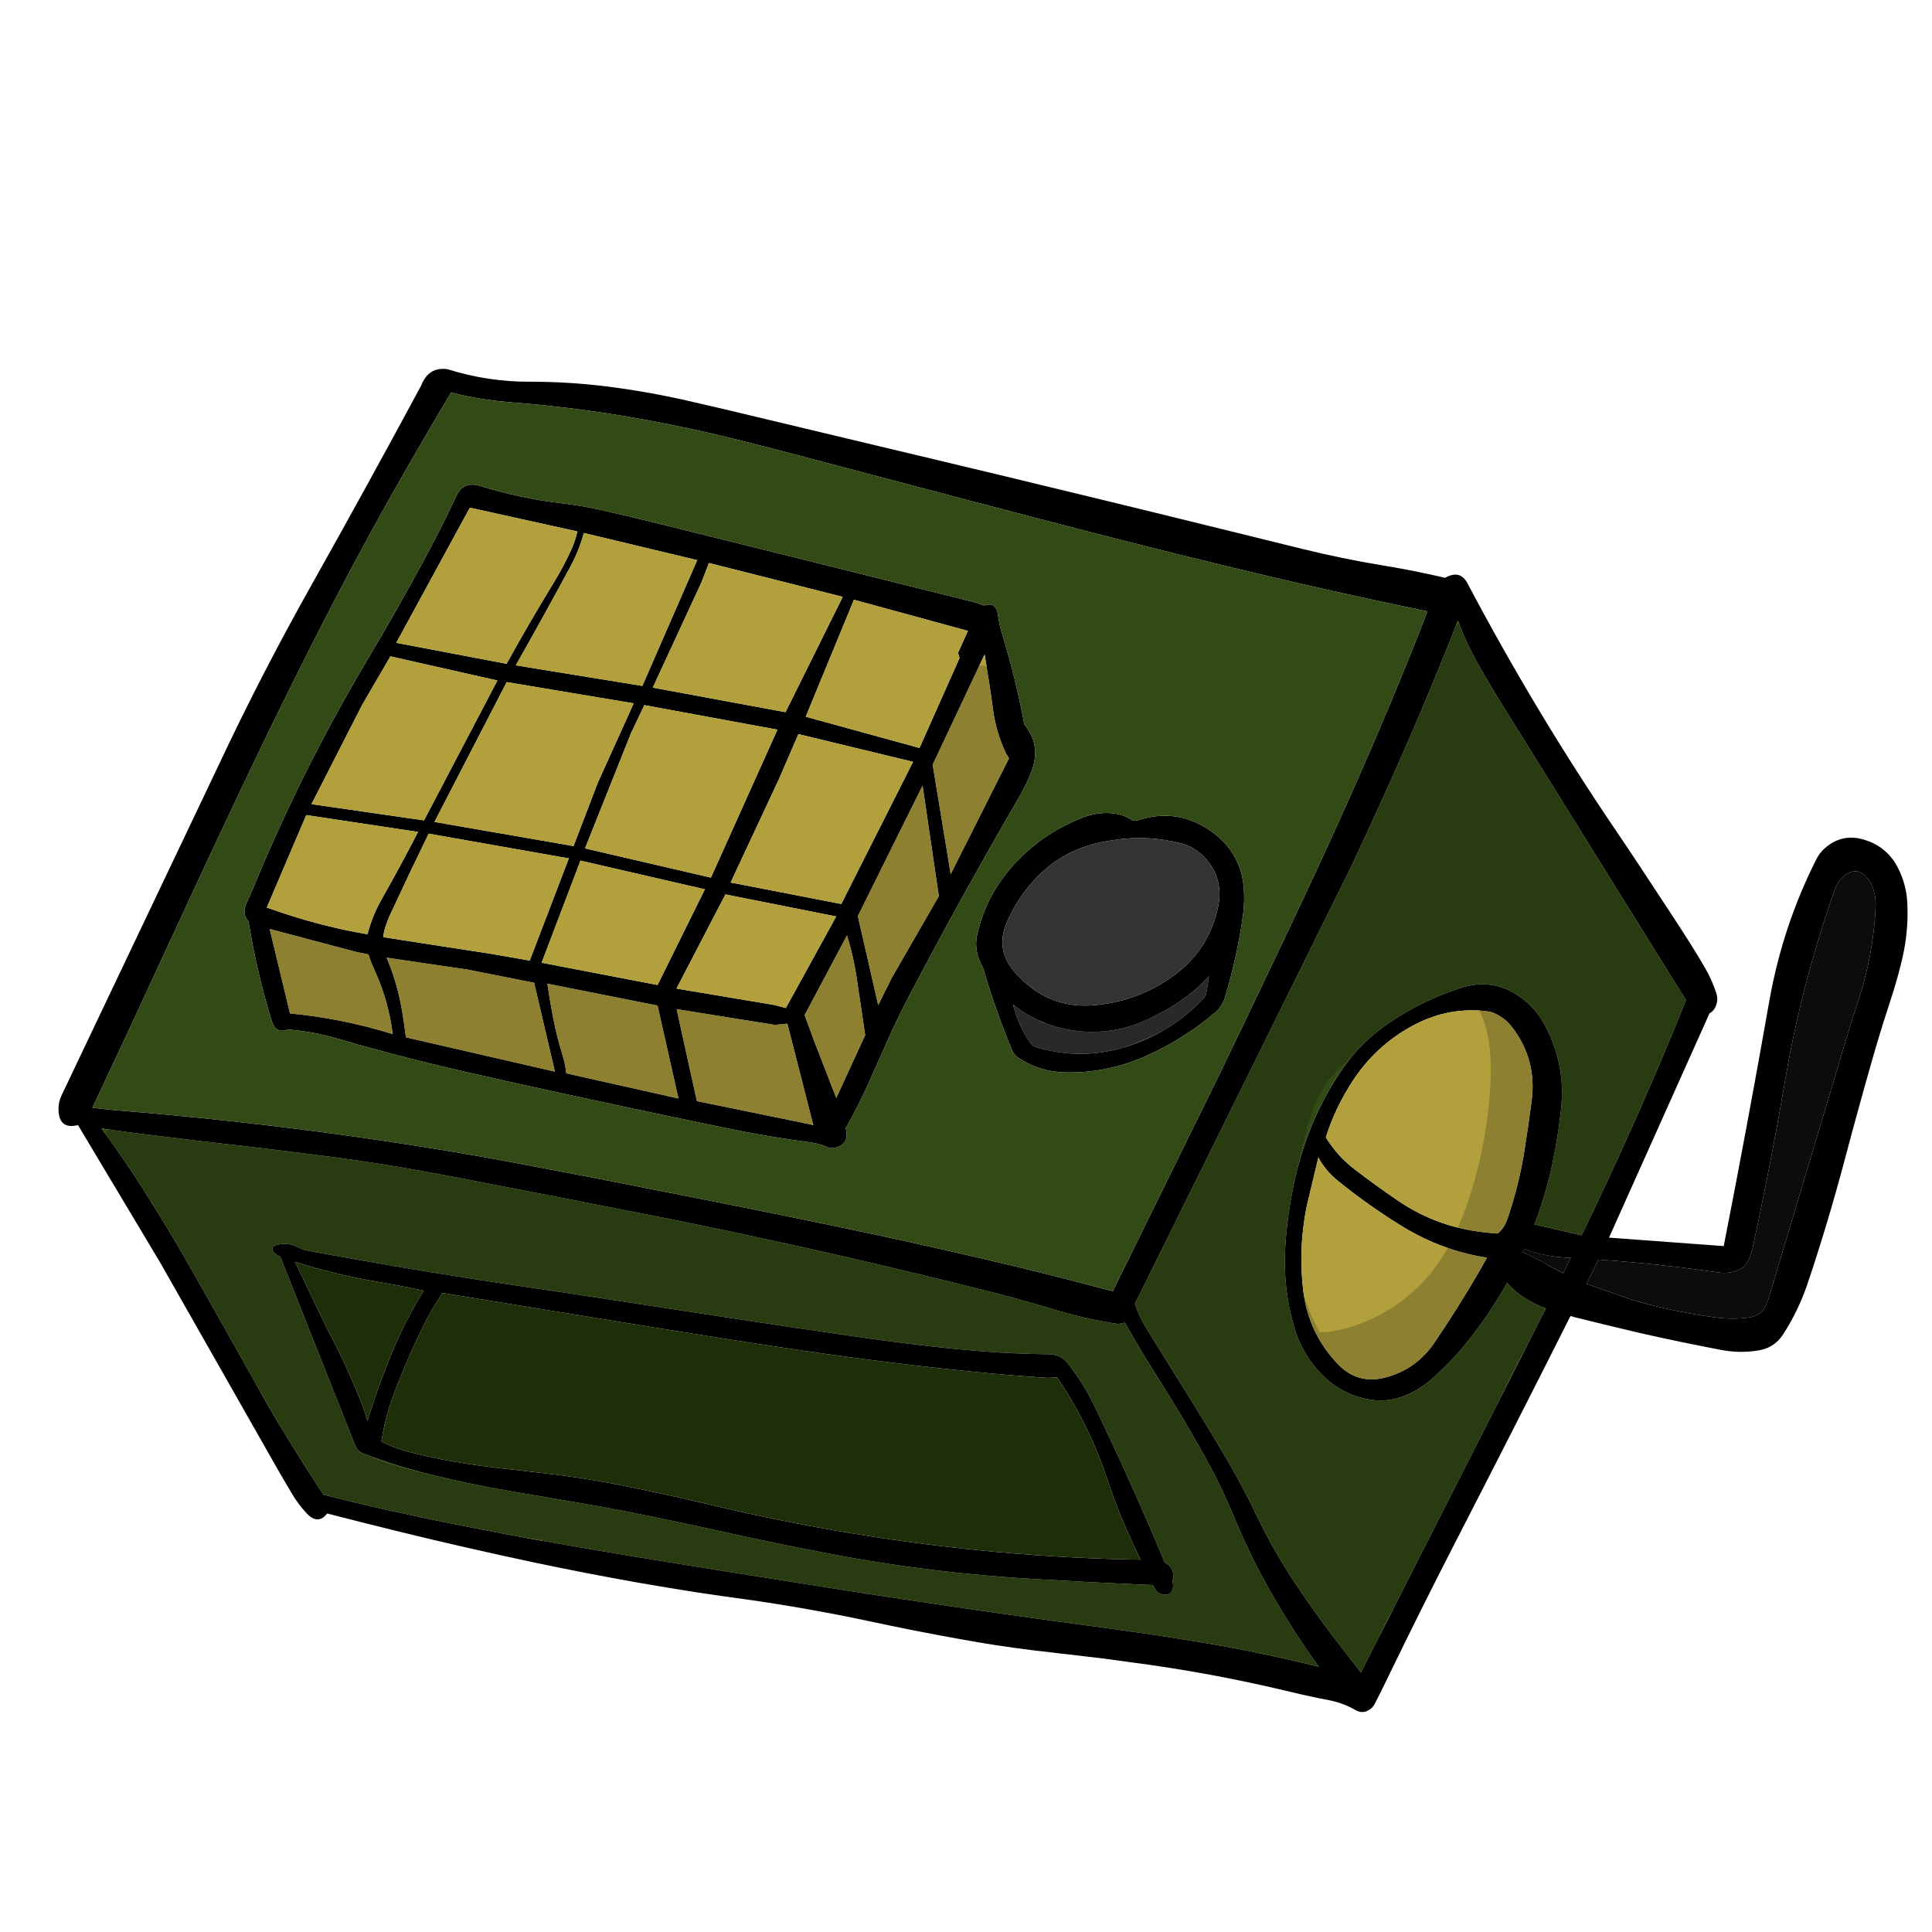 
<svg xmlns="http://www.w3.org/2000/svg" version="1.1" xmlns:xlink="http://www.w3.org/1999/xlink" preserveAspectRatio="none" x="0px" y="0px" width="2000px" height="2000px" viewBox="0 0 2000 2000">
<defs>
<g id="Layer2_0_FILL">
<path fill="#000000" stroke="none" d="
M 1431.85 585.4
Q 1389.55 578.45 1348.05 568.2 1306.35 558 1264.65 547.65 1223 537.35 1181.4 527.2 1145.9 518.55 1110.35 509.95 1072.8 500.85 1035.25 491.8 995.55 482.35 955.8 472.8 916.6 463.4 877.15 454.05 835.45 444.05 793.5 434.05 752.65 424.15 711.5 414.75 669.05 405.1 625.7 399.75 587.05 395.1 548.05 395.15 505.1 395.25 464.1 382.45 463.1 382.1 462.1 382.05 443.4 380 435.95 399.2 380.3 502.6 321.7 606.95 270.75 697.6 226.45 791.85
L 65.9 1129.35
Q 64.9 1131.45 63.9 1133.5 60.4 1140.65 60.55 1148.65 61 1169.6 80.75 1164.7
L 166.1 1307.5 278.4 1505.1
Q 290.15 1526.05 302.5 1546.7 308.8 1557.3 317.25 1566.4 329.1 1579.15 338.7 1566.75 376.1 1576.4 413.7 1585.65 483.1 1602.65 552.9 1617.45 607.15 1628.9 661.8 1638.55 692.15 1643.85 722.35 1648.55 746.8 1652.25 771.45 1655.55 836.05 1664.7 899.75 1678.25 946.15 1688.25 993 1696.65 1030.55 1703.6 1068.35 1708.25 1083.85 1710 1099.4 1711.9 1110.5 1713.05 1121.7 1714.5 1132.2 1715.75 1142.65 1716.95 1156.25 1718.8 1169.7 1720.65 1253.4 1731.5 1335.4 1751.3 1355.9 1756.25 1376.6 1760.2 1391 1763.15 1403.15 1770.25 1409.9 1774.2 1416.65 1770.5 1420.85 1768.25 1423.1 1763.85 1429.6 1751.25 1435.8 1738.35 1471.5 1664.65 1508.95 1591.85 1567.85 1477.4 1625.75 1362.35 1628.65 1363.15 1631.6 1363.95 1662.3 1371.55 1693.25 1378.9 1716.85 1384.4 1740.5 1389.25 1760.5 1393.35 1780.5 1397.2 1801.05 1401.4 1821.45 1397.75 1837.1 1394.85 1845.8 1381.45 1861.85 1356.65 1871.35 1328.35 1892.75 1264.55 1909.95 1199.4 1923.6 1147.8 1938.3 1096.4 1942 1083.4 1945.95 1070.45 1949.45 1058.85 1953.25 1047.3 1956.5 1037.35 1959.65 1027.3 1965.4 1009.15 1969.6 990.65 1975.85 963 1974.45 934.8 1973.5 915.75 1964.95 898.8 1954.1 877.15 1931.1 869.7 1907.1 861.75 1888.6 878.5 1883.5 883.1 1880.4 889.25 1845.2 958.95 1831.55 1036.5 1809.25 1163.35 1784.4 1289.95
L 1665.65 1281.2 1769.65 1049.05
Q 1770.5 1048.5 1771.35 1047.9 1773.65 1046.3 1775.05 1043.8 1779.4 1036.3 1776.6 1027.8 1772.25 1014.5 1765.2 1002.3 1757.75 989.35 1749.75 976.7 1739.35 960.3 1728.6 943.95 1714.45 922.4 1700.2 900.8 1686.55 880.05 1672.6 859.5 1588.85 736 1519.25 604.05 1511.45 589.3 1496 598.15 1463.95 590.65 1431.85 585.4
M 1510.8 646.5
Q 1518.65 667.05 1529.4 686.2 1542 708.6 1555.6 730.35
L 1745.3 1035.3
Q 1734.1 1063.6 1722.25 1091.55 1682.15 1186.3 1637.3 1278.8
L 1588.45 1267.45
Q 1600.35 1236.55 1607.15 1204.2 1612.9 1176.6 1616 1148.6 1621.3 1100.35 1597.9 1058.9 1587.6 1040.6 1569.8 1029.45 1543.35 1012.85 1512.95 1022.45 1472.9 1035.2 1438.15 1058.75 1407.35 1079.55 1386.9 1110.6 1355.75 1157.75 1342.3 1213.05 1333.1 1250.95 1330.55 1289.85 1327.8 1332.45 1339.55 1373.3 1347.6 1401.15 1367.5 1422.05 1386.9 1442.45 1414.6 1448.2 1433.3 1452.25 1451.2 1445.95 1467.75 1439.95 1481.05 1428.4 1501.2 1411 1517.95 1390.3 1541.75 1361 1560.15 1328.05 1561.8 1329.9 1563.55 1331.7 1568.85 1337.15 1575.25 1341.6 1586.95 1349.6 1600.3 1354.45
L 1408.8 1731.4
Q 1396.9 1716.05 1385 1700.65 1361 1669.7 1339.35 1636.85 1317.6 1603.95 1300.65 1568.4 1293.2 1552.8 1285 1537.5 1275.35 1519.55 1265 1502.15 1247.3 1472.35 1228.85 1442.9 1207.55 1408.95 1186.6 1374.85 1178.95 1362.35 1174.85 1349.75
L 1399.15 896.2
Q 1414.95 862.5 1430.4 828.5 1472.3 736.5 1509.25 642.45 1510 644.45 1510.8 646.5
M 1936.75 914.2
Q 1942.25 925.85 1941.65 939.05 1939.3 989 1923.4 1036.95 1918.7 1051.1 1914.3 1065.25
L 1832.35 1339.25
Q 1830.9 1344.4 1829 1349.35 1824.2 1361.7 1811.35 1363.75 1793.3 1366.35 1775 1363.7 1732.05 1357.85 1690.35 1345.85
L 1642.3 1329.05 1654.65 1303.9
Q 1717.4 1308.25 1779.65 1317.35 1790.15 1318.75 1799.75 1314.6 1806.2 1311.85 1809.4 1305.5 1812.75 1299 1814.35 1291.7 1833.1 1205.25 1847.95 1118.3 1865.35 1016.6 1899.75 919.85 1902.15 913.1 1907.45 908.2 1923.25 893.8 1935.7 912.35 1936.3 913.2 1936.75 914.2
M 1372.5 1177.45
Q 1382.1 1146.6 1400.8 1118.25 1424.45 1082.4 1462.1 1061.95 1500.6 1041.1 1542.8 1047.3 1556.65 1051.95 1565.5 1063.5 1591.15 1097.05 1585.55 1139.8 1582.15 1165.5 1578.15 1190.85 1572.45 1226.8 1560.75 1261.15 1557.15 1271.8 1550.35 1276.95 1536.65 1276.05 1523.2 1273.8 1481.9 1266.55 1447.2 1242.95 1424.55 1227.5 1402.85 1210.9 1384.5 1196.95 1372.5 1177.45
M 1618.2 1318.2
L 1582.8 1299.1 1576.25 1296.5 1578.05 1292.6
Q 1583.95 1295.25 1590.2 1297 1607.7 1301.5 1626.05 1302.1
L 1618.2 1318.2
M 165.65 1176.15
Q 207.75 1181.45 249.9 1186.1 290.35 1190.8 330.65 1196 372.25 1201.25 413.6 1208.15 455.65 1215.4 497.35 1223.65 547.35 1233.35 597.35 1243.05 605.2 1244.6 613.1 1246.15 653.9 1254.05 694.65 1262.15 737.2 1270.75 779.7 1279.9 822.2 1289 864.4 1298.6 906.65 1308.25 948.75 1318.4 990.85 1328.5 1032.8 1339.2 1060.7 1346.4 1088.3 1354.8 1122.5 1365.3 1157.5 1370.6
L 1164.5 1369.2
Q 1174.55 1387.2 1185.25 1404.7 1194.8 1420.2 1204.6 1435.75 1231.05 1477.55 1254.4 1521.05 1255.7 1523.45 1256.95 1525.95 1266.7 1545.1 1275.05 1564.8 1279.45 1575.25 1284.05 1585.6 1285.3 1588.4 1286.45 1591.05 1287.45 1593.35 1288.5 1595.6 1289.35 1597.35 1290.25 1599.3 1297.35 1614.7 1305.3 1629.6 1332 1679.5 1365.15 1725.3 1354.05 1722.6 1342.95 1720.1 1289.05 1707.45 1234.5 1698.7 1194.85 1692.2 1155.15 1686.75 1121.95 1682.3 1088.65 1677.7 1055.75 1673.15 1022.95 1668.5 985.95 1663.15 948.8 1657.6 918.9 1653 889.1 1648.5 858.95 1643.8 828.8 1639 765.7 1629.05 702.9 1618.9 699 1618.25 695.15 1617.6 654.1 1611.05 613.15 1604.05 586.35 1599.5 559.65 1594.75 540.7 1591.25 521.85 1587.85 501.1 1583.9 480.25 1579.75 460.15 1575.8 440.3 1571.65 421.2 1567.6 402.1 1563.45 367.8 1555.7 334.9 1547.3 333.8 1545.7 332.75 1544.1 302.4 1498.4 275 1450.45 272.85 1446.75 270.8 1443.05 250.35 1406.65 229.95 1370.4 217 1347.5 204.05 1324.6 197.95 1313.85 191.85 1303.15 186.1 1293.1 180.25 1283.2 174.75 1273.95 169.25 1264.95 164.1 1256.4 158.95 1248.1 133.65 1207.1 105.2 1168.25 135.35 1172.65 165.65 1176.15
M 1298.8 593.1
Q 1387.95 614.35 1477.65 632.85 1467.25 660.25 1456.1 687.5 1422.35 770.35 1385.45 851.65 1376.95 870.4 1368.3 889.3 1359.7 908 1351 926.5 1342.7 944.15 1334.3 961.85 1323 985.6 1311.65 1009.45 1287.35 1060.6 1262.75 1111.45
L 1151.95 1336.7
Q 1083.95 1318.45 1015.4 1302.55 943.05 1285.7 870.3 1270.45 844.1 1265 817.6 1259.6 777.15 1251.3 736.55 1243.3 682.3 1232.5 627.9 1221.85 604.2 1217.25 580.35 1212.7 557.85 1208.35 535.2 1204.15 521.35 1201.55 507.5 1199 430.7 1185.3 353.35 1174.7 237.55 1158.85 121 1149.4 108.3 1148.35 95.7 1146.7 113.35 1109.25 130.85 1071.7 148.95 1032.85 166.95 993.8 184.4 955.9 202.05 918 219.15 881.15 236.55 844.3 253.1 809.25 269.9 774.3 288.55 735.55 307.8 697 326.1 660.3 344.9 624.1 362.75 589.7 381.25 555.75 401.5 518.65 422.65 481.9 444.5 443.95 466.95 406.25 466.95 406.2 467 406.2 474.95 408.45 483.1 410.1 492.05 411.9 501.05 413.25 507.75 414.05 514.8 415.1 516.7 415.35 518.7 415.5 522.05 415.95 525.65 416.2 609.55 422.55 691.65 439.1 735.6 447.85 779 459.15 801.3 464.75 823.6 470.65 911.2 493.8 998.9 516.95 1050.8 530.65 1102.65 544.05 1122.6 549.2 1142.55 554.4 1163.45 559.7 1184.45 565 1201.25 569.3 1218.1 573.45 1258.4 583.4 1298.8 593.1
M 1539.3 1301.95
Q 1535.15 1309.5 1530.75 1317.15 1509.15 1354.3 1484.95 1389.9 1466 1417.75 1433.9 1426.05 1405.25 1433.45 1384.75 1411.9 1354.2 1379.9 1349.05 1335.6 1343.9 1291.75 1352.8 1248.25
L 1364.75 1198.25
Q 1372.3 1212.1 1384.7 1222.15 1417.15 1248.5 1452.55 1270.1 1492.9 1294.7 1539.3 1301.95
M 1170.55 848.25
Q 1163.95 844 1156 842.5 1139 839.7 1122.55 845.7 1081.95 860.85 1052.1 892.25 1021.35 924.5 1011.6 967.35 1007.85 983.8 1016.8 1000.3 1017.9 1002.55 1018.6 1004.95 1030.9 1047 1047.65 1087 1049.8 1092.1 1054.3 1095.05 1076.35 1109.75 1103.5 1110.2 1145.6 1110.85 1184.3 1094.05 1224.5 1076.6 1257.9 1048.15 1265.1 1042 1267.85 1033.05 1280.7 991.1 1286.7 947.7 1288.6 934 1287.65 920.35 1285.1 883.8 1255.75 862 1220.1 835.45 1177.8 849.1 1173.9 850.4 1170.55 848.25
M 1072.2 1083.9
Q 1068.85 1082.85 1066.85 1080 1054.1 1062 1048.8 1040.1 1078.65 1063.2 1116.05 1067.4 1158.85 1071.8 1196.9 1050.85 1202.95 1047.85 1208.95 1044.4 1232.85 1030.75 1251.5 1010.5 1250.5 1019.45 1248.65 1028.25 1248 1031.25 1245.95 1033.5 1215.35 1066.25 1172.3 1081.4 1122.45 1099.05 1072.2 1083.9
M 1223.2 873.2
Q 1233.55 875.95 1241.55 882.65 1268.75 905.35 1260.45 941.3 1250.4 984.65 1214.05 1010.7 1178.6 1036.05 1135.15 1040.35 1089.75 1045.3 1057.35 1013.55 1054.45 1010.6 1051.6 1007.6 1029.35 983.65 1042.65 953.75 1052.05 932.55 1067.15 914.9 1096.45 880.45 1141.25 871.6 1147.15 870.45 1152.9 869.6 1188.4 864.1 1223.2 873.2
M 1033.25 637.4
Q 1031.45 622.3 1018.9 626.85
L 1007.6 623.1 687.35 543.4
Q 654.15 535.1 620.7 527.55 601.95 523.45 583.1 521.2 539.3 516.15 497.3 503.05 481.15 498.1 473.5 511.2 470.7 517.1 467.9 523 466.45 526 464.95 529.05 452.05 555.45 438.1 581.3 410.65 632.05 381.25 681.4 312.85 796.15 262 919.55 258.75 927.4 255.15 935.05 250.1 945.65 257.2 953.7 265.75 1006.25 281.25 1056.8 285.5 1070.75 298.1 1065.75 323.8 1067.8 348.55 1074.95 424.6 1097.2 502.05 1114.1 504.5 1114.65 506.95 1115.2 514.85 1117.05 522.75 1118.85 637.5 1144.25 752.75 1168.05 795.75 1176.95 839.4 1182.65 848.4 1183.85 856.3 1187.5 859.6 1189.05 863.5 1188.35 879.8 1185.25 875.5 1167.9 888.6 1144.85 899.45 1120.6 900.55 1118.15 901.6 1115.7 910.45 1096 919.15 1076.3 929.25 1053.55 940.8 1031.6 995.8 926.75 1055.1 825 1062.7 811.9 1068 797.9 1078 771.25 1060.45 750.15 1051.45 701.95 1037.05 655.1 1034.35 646.35 1033.25 637.4
M 653.25 758.95
L 667 729.95 804.8 755.35 735.95 908.5 605.6 878.25 653.25 758.95
M 675.75 711.8
L 726.25 602.65 733.85 582.8 872.4 617.85 813.15 737.25 675.75 711.8
M 826.5 759.95
L 945.2 788.65 870.9 935.8 756.35 913.55 806.15 807 826.5 759.95
M 834.1 741.95
L 884 620.85 1002 653.1 991.8 675.7 993.3 681.25 951.85 774.3 834.1 741.95
M 721.75 579.85
L 664.95 710.05 533.95 688.75
Q 562.95 637.6 590.85 585.85 597.75 573.05 602.2 559.15 603.35 555.45 604.4 551.75
L 721.75 579.85
M 1022.25 695.85
Q 1025.4 714.55 1027.8 733.3 1031 758.35 1041.75 780.5
L 1044.55 785 984.15 904.95 965.5 791.6 1019.25 677.5
Q 1020.7 686.7 1022.25 695.85
M 597.7 550.15
Q 595.5 559.9 591.4 568.95 583.65 586 573.95 601.95 548.2 644.05 524.4 687.15
L 410.2 665.45 486.4 525.55 597.7 550.15
M 374.9 729.65
L 404.15 679.45 514.9 704.45 438.95 849.25 322.45 832.45 374.9 729.65
M 618.85 810.2
L 593.75 875.85 449.75 850.85 524.55 706.1 656 728.1 618.85 810.2
M 398.55 961
Q 400.8 953.5 404.15 946.35 404.65 945.25 405.15 944.2 424 903.45 443.75 863
L 588.85 888.6 548.4 994.35 509.25 987.55 396.75 970.15
Q 397.2 965.5 398.55 961
M 369.4 985.6
L 381.45 988
Q 382.8 992.55 384.65 997.1 385.3 998.7 386 1000.35 387.4 1003.5 388.85 1006.75 402.35 1037.1 406.55 1070.5 354.35 1054.25 300.2 1049.1
L 279.15 961.65 369.4 985.6
M 380.45 967.15
Q 369.45 965.25 358.4 963 316.6 954.05 276.2 939.45
L 317.05 843.75 432.75 861.2
Q 414.7 896.3 395.1 930.85 385.3 948.1 380.45 967.15
M 420.2 1073.85
Q 418.55 1060.65 416.4 1047.5 411.65 1018.45 400.2 991.35
L 483.95 1003.7 552.95 1017.35 574.45 1109.35 420.2 1073.85
M 876.8 968.3
Q 877.55 970.7 878.25 973.1 883.65 991.45 886.55 1010.45 891.2 1041.15 895.65 1071.55
L 865.7 1136.7 843.5 1079.45 832.95 1050.85 876.8 968.3
M 955.05 813.2
L 971.9 927.7 923.4 1011.85 909.1 1040.55 888.05 948.35 955.05 813.2
M 801.85 1040.4
L 700.3 1023.35 750.95 925.9 865.65 948.7 813.5 1043.5 801.85 1040.4
M 700.45 1044.65
L 802.1 1060.95 815.1 1059.7 841.9 1164.55 721.4 1139.85 700.45 1044.65
M 586.15 1111.1
Q 585.25 1101.55 582.3 1092.15 576.4 1073.2 572.7 1054.15 569.25 1036.3 566.65 1018.3
L 680.7 1040.95 702.35 1137.15 586.15 1111.1
M 560.7 996.6
L 600.9 890.9 729.7 920.6 680.7 1019.65 560.7 996.6
M 317.55 1294.5
Q 313.6 1293.7 310.1 1291.85 295.75 1284.3 283.05 1290.25 282.7 1290.45 282.45 1290.9 282.3 1291.4 282.15 1291.9 281.7 1293.7 282.55 1295.25 282.85 1295.8 283.25 1296.3 284.2 1297.35 285.4 1298.15 286.75 1299.2 288.35 1300 289.2 1300.45 290.15 1300.85
L 366.55 1493.35
Q 367.35 1494.9 367.95 1496.55 370.2 1502.35 375.6 1504.45 408.55 1517.35 443.1 1525.85 485 1536.15 527.8 1543.55 553.75 1548.05 579.65 1552.4 593.55 1554.75 607.55 1557.15 614.9 1558.45 622.1 1559.7 634.3 1561.9 646.4 1564.25 676.35 1570.15 706.05 1576.5 737.95 1583.25 769.7 1590.35 813.15 1599.75 856.75 1608.05 966.3 1629.1 1077.75 1635 1130.15 1638.15 1182.75 1640.4 1188.2 1640.6 1193.65 1640.8 1197.45 1651.7 1207.95 1650.65 1212.7 1649.9 1214 1644.85 1214.2 1644.1 1214.3 1643.35 1214.65 1640.4 1214 1637.6 1213.8 1636.75 1213.6 1636 1214.85 1633.75 1214.75 1631.15 1214.55 1627.1 1212.6 1623.65 1212.25 1623.05 1211.85 1622.5 1209.95 1620.1 1207.35 1618.5 1206.55 1618.05 1205.8 1617.65 1171.7 1535.75 1133.15 1455.9 1121.75 1432.2 1105.5 1411.55 1097.95 1402 1085.55 1401.9 1050.2 1401.55 1014.85 1398.7 989.8 1396.7 964.7 1393.85 951.25 1392.35 937.9 1390.65 915.85 1387.9 893.95 1384.8 821.25 1374.4 748.4 1363.2 680.15 1352.8 612.15 1342.35 577.6 1337 542.9 1332 430.05 1315.4 317.55 1294.5
M 453.7 1345.4
Q 456.05 1342.05 457.5 1338.4 548.75 1353.25 640.05 1368.15 657.9 1371.1 675.9 1374 715.65 1380.45 755.25 1386.65 795.9 1393 836.85 1399 879.4 1405.2 921.9 1410.45 964.2 1415.75 1006.6 1419.9 1045.5 1423.95 1084.5 1426.35
L 1094.35 1425.95
Q 1106.15 1443.25 1116.1 1461.55 1134.35 1495.15 1146.3 1531.45 1152.65 1550.6 1160.3 1569.4 1166.35 1584.1 1173.1 1598.55 1176.85 1606.6 1180.75 1614.55 1106.1 1613.4 1031.9 1606.6 882.55 1592.85 736.55 1558 684.25 1545.55 631.4 1535.25 628.45 1534.7 625.5 1534.2 614.45 1532.25 603.35 1530.45 587.5 1528 571.85 1526.1 542.2 1522.7 512.55 1519.25 484.75 1516.05 457.3 1510.75 439.1 1507.1 420.9 1502.35 406.5 1498.45 394.85 1492.15 398.6 1467.7 407.2 1444.55 422.3 1403.7 442.15 1364.9 447.35 1354.75 453.7 1345.4
M 391.6 1327
Q 416.4 1331.3 438.7 1336.05 419.75 1366.45 406.05 1399.6 391.6 1434.65 380.25 1471.05 378.05 1462.2 374.8 1453.9 359 1413.55 338.45 1375.25
L 305.3 1306.2
Q 347.75 1319.65 391.6 1327 Z"/>

<path fill="#B2A03D" stroke="none" d="
M 1530.75 1317.15
Q 1535.15 1309.5 1539.3 1301.95 1492.9 1294.7 1452.55 1270.1 1417.15 1248.5 1384.7 1222.15 1372.3 1212.1 1364.75 1198.25
L 1352.8 1248.25
Q 1343.9 1291.75 1349.05 1335.6 1354.2 1379.9 1384.75 1411.9 1405.25 1433.45 1433.9 1426.05 1466 1417.75 1484.95 1389.9 1509.15 1354.3 1530.75 1317.15
M 600.9 890.9
L 560.7 996.6 680.7 1019.65 729.7 920.6 600.9 890.9
M 582.3 1092.15
Q 585.25 1101.55 586.15 1111.1
L 702.35 1137.15 680.7 1040.95 566.65 1018.3
Q 569.25 1036.3 572.7 1054.15 576.4 1073.2 582.3 1092.15
M 802.1 1060.95
L 700.45 1044.65 721.4 1139.85 841.9 1164.55 815.1 1059.7 802.1 1060.95
M 700.3 1023.35
L 801.85 1040.4 813.5 1043.5 865.65 948.7 750.95 925.9 700.3 1023.35
M 971.9 927.7
L 955.05 813.2 888.05 948.35 909.1 1040.55 923.4 1011.85 971.9 927.7
M 878.25 973.1
Q 877.55 970.7 876.8 968.3
L 832.95 1050.85 843.5 1079.45 865.7 1136.7 895.65 1071.55
Q 891.2 1041.15 886.55 1010.45 883.65 991.45 878.25 973.1
M 416.4 1047.5
Q 418.55 1060.65 420.2 1073.85
L 574.45 1109.35 552.95 1017.35 483.95 1003.7 400.2 991.35
Q 411.65 1018.45 416.4 1047.5
M 358.4 963
Q 369.45 965.25 380.45 967.15 385.3 948.1 395.1 930.85 414.7 896.3 432.75 861.2
L 317.05 843.75 276.2 939.45
Q 316.6 954.05 358.4 963
M 381.45 988
L 369.4 985.6 279.15 961.65 300.2 1049.1
Q 354.35 1054.25 406.55 1070.5 402.35 1037.1 388.85 1006.75 387.4 1003.5 386 1000.35 385.3 998.7 384.65 997.1 382.8 992.55 381.45 988
M 404.15 946.35
Q 400.8 953.5 398.55 961 397.2 965.5 396.75 970.15
L 509.25 987.55 548.4 994.35 588.85 888.6 443.75 863
Q 424 903.45 405.15 944.2 404.65 945.25 404.15 946.35
M 593.75 875.85
L 618.85 810.2 656 728.1 524.55 706.1 449.75 850.85 593.75 875.85
M 404.15 679.45
L 374.9 729.65 322.45 832.45 438.95 849.25 514.9 704.45 404.15 679.45
M 591.4 568.95
Q 595.5 559.9 597.7 550.15
L 486.4 525.55 410.2 665.45 524.4 687.15
Q 548.2 644.05 573.95 601.95 583.65 586 591.4 568.95
M 1027.8 733.3
Q 1025.4 714.55 1022.25 695.85 1020.7 686.7 1019.25 677.5
L 965.5 791.6 984.15 904.95 1044.55 785 1041.75 780.5
Q 1031 758.35 1027.8 733.3
M 664.95 710.05
L 721.75 579.85 604.4 551.75
Q 603.35 555.45 602.2 559.15 597.75 573.05 590.85 585.85 562.95 637.6 533.95 688.75
L 664.95 710.05
M 884 620.85
L 834.1 741.95 951.85 774.3 993.3 681.25 991.8 675.7 1002 653.1 884 620.85
M 945.2 788.65
L 826.5 759.95 806.15 807 756.35 913.55 870.9 935.8 945.2 788.65
M 726.25 602.65
L 675.75 711.8 813.15 737.25 872.4 617.85 733.85 582.8 726.25 602.65
M 667 729.95
L 653.25 758.95 605.6 878.25 735.95 908.5 804.8 755.35 667 729.95
M 1400.8 1118.25
Q 1382.1 1146.6 1372.5 1177.45 1384.5 1196.95 1402.85 1210.9 1424.55 1227.5 1447.2 1242.95 1481.9 1266.55 1523.2 1273.8 1536.65 1276.05 1550.35 1276.95 1557.15 1271.8 1560.75 1261.15 1572.45 1226.8 1578.15 1190.85 1582.15 1165.5 1585.55 1139.8 1591.15 1097.05 1565.5 1063.5 1556.65 1051.95 1542.8 1047.3 1500.6 1041.1 1462.1 1061.95 1424.45 1082.4 1400.8 1118.25 Z"/>

<path fill="#324A15" stroke="none" d="
M 1477.65 632.85
Q 1387.95 614.35 1298.8 593.1 1258.4 583.4 1218.1 573.45 1201.25 569.3 1184.45 565 1163.45 559.7 1142.55 554.4 1122.6 549.2 1102.65 544.05 1050.8 530.65 998.9 516.95 911.2 493.8 823.6 470.65 801.3 464.75 779 459.15 735.6 447.85 691.65 439.1 609.55 422.55 525.65 416.2 522.05 415.95 518.7 415.5 516.7 415.35 514.8 415.1 507.75 414.05 501.05 413.25 492.05 411.9 483.1 410.1 474.95 408.45 467 406.2 466.95 406.2 466.95 406.25 444.5 443.95 422.65 481.9 401.5 518.65 381.25 555.75 362.75 589.7 344.9 624.1 326.1 660.3 307.8 697 288.55 735.55 269.9 774.3 253.1 809.25 236.55 844.3 219.15 881.15 202.05 918 184.4 955.9 166.95 993.8 148.95 1032.85 130.85 1071.7 113.35 1109.25 95.7 1146.7 108.3 1148.35 121 1149.4 237.55 1158.85 353.35 1174.7 430.7 1185.3 507.5 1199 521.35 1201.55 535.2 1204.15 557.85 1208.35 580.35 1212.7 604.2 1217.25 627.9 1221.85 682.3 1232.5 736.55 1243.3 777.15 1251.3 817.6 1259.6 844.1 1265 870.3 1270.45 943.05 1285.7 1015.4 1302.55 1083.95 1318.45 1151.95 1336.7
L 1262.75 1111.45
Q 1287.35 1060.6 1311.65 1009.45 1323 985.6 1334.3 961.85 1342.7 944.15 1351 926.5 1359.7 908 1368.3 889.3 1376.95 870.4 1385.45 851.65 1422.35 770.35 1456.1 687.5 1467.25 660.25 1477.65 632.85
M 1018.9 626.85
Q 1031.45 622.3 1033.25 637.4 1034.35 646.35 1037.05 655.1 1051.45 701.95 1060.45 750.15 1078 771.25 1068 797.9 1062.7 811.9 1055.1 825 995.8 926.75 940.8 1031.6 929.25 1053.55 919.15 1076.3 910.45 1096 901.6 1115.7 900.55 1118.15 899.45 1120.6 888.6 1144.85 875.5 1167.9 879.8 1185.25 863.5 1188.35 859.6 1189.05 856.3 1187.5 848.4 1183.85 839.4 1182.65 795.75 1176.95 752.75 1168.05 637.5 1144.25 522.75 1118.85 514.85 1117.05 506.95 1115.2 504.5 1114.65 502.05 1114.1 424.6 1097.2 348.55 1074.95 323.8 1067.8 298.1 1065.75 285.5 1070.75 281.25 1056.8 265.75 1006.25 257.2 953.7 250.1 945.65 255.15 935.05 258.75 927.4 262 919.55 312.85 796.15 381.25 681.4 410.65 632.05 438.1 581.3 452.05 555.45 464.95 529.05 466.45 526 467.9 523 470.7 517.1 473.5 511.2 481.15 498.1 497.3 503.05 539.3 516.15 583.1 521.2 601.95 523.45 620.7 527.55 654.15 535.1 687.35 543.4
L 1007.6 623.1 1018.9 626.85
M 1156 842.5
Q 1163.95 844 1170.55 848.25 1173.9 850.4 1177.8 849.1 1220.1 835.45 1255.75 862 1285.1 883.8 1287.65 920.35 1288.6 934 1286.7 947.7 1280.7 991.1 1267.85 1033.05 1265.1 1042 1257.9 1048.15 1224.5 1076.6 1184.3 1094.05 1145.6 1110.85 1103.5 1110.2 1076.35 1109.75 1054.3 1095.05 1049.8 1092.1 1047.65 1087 1030.9 1047 1018.6 1004.95 1017.9 1002.55 1016.8 1000.3 1007.85 983.8 1011.6 967.35 1021.35 924.5 1052.1 892.25 1081.95 860.85 1122.55 845.7 1139 839.7 1156 842.5
M 249.9 1186.1
Q 207.75 1181.45 165.65 1176.15 135.35 1172.65 105.2 1168.25 133.65 1207.1 158.95 1248.1 164.1 1256.4 169.25 1264.95 174.75 1273.95 180.25 1283.2 186.1 1293.1 191.85 1303.15 197.95 1313.85 204.05 1324.6 217 1347.5 229.95 1370.4 250.35 1406.65 270.8 1443.05 272.85 1446.75 275 1450.45 302.4 1498.4 332.75 1544.1 333.8 1545.7 334.9 1547.3 367.8 1555.7 402.1 1563.45 421.2 1567.6 440.3 1571.65 460.15 1575.8 480.25 1579.75 501.1 1583.9 521.85 1587.85 540.7 1591.25 559.65 1594.75 586.35 1599.5 613.15 1604.05 654.1 1611.05 695.15 1617.6 699 1618.25 702.9 1618.9 765.7 1629.05 828.8 1639 858.95 1643.8 889.1 1648.5 918.9 1653 948.8 1657.6 985.95 1663.15 1022.95 1668.5 1055.75 1673.15 1088.65 1677.7 1121.95 1682.3 1155.15 1686.75 1194.85 1692.2 1234.5 1698.7 1289.05 1707.45 1342.95 1720.1 1354.05 1722.6 1365.15 1725.3 1332 1679.5 1305.3 1629.6 1297.35 1614.7 1290.25 1599.3 1289.35 1597.35 1288.5 1595.6 1287.45 1593.35 1286.45 1591.05 1285.3 1588.4 1284.05 1585.6 1279.45 1575.25 1275.05 1564.8 1266.7 1545.1 1256.95 1525.95 1255.7 1523.45 1254.4 1521.05 1231.05 1477.55 1204.6 1435.75 1194.8 1420.2 1185.25 1404.7 1174.55 1387.2 1164.5 1369.2
L 1157.5 1370.6
Q 1122.5 1365.3 1088.3 1354.8 1060.7 1346.4 1032.8 1339.2 990.85 1328.5 948.75 1318.4 906.65 1308.25 864.4 1298.6 822.2 1289 779.7 1279.9 737.2 1270.75 694.65 1262.15 653.9 1254.05 613.1 1246.15 605.2 1244.6 597.35 1243.05 547.35 1233.35 497.35 1223.65 455.65 1215.4 413.6 1208.15 372.25 1201.25 330.65 1196 290.35 1190.8 249.9 1186.1
M 310.1 1291.85
Q 313.6 1293.7 317.55 1294.5 430.05 1315.4 542.9 1332 577.6 1337 612.15 1342.35 680.15 1352.8 748.4 1363.2 821.25 1374.4 893.95 1384.8 915.85 1387.9 937.9 1390.65 951.25 1392.35 964.7 1393.85 989.8 1396.7 1014.85 1398.7 1050.2 1401.55 1085.55 1401.9 1097.95 1402 1105.5 1411.55 1121.75 1432.2 1133.15 1455.9 1171.7 1535.75 1205.8 1617.65 1206.55 1618.05 1207.35 1618.5 1209.95 1620.1 1211.85 1622.5 1212.25 1623.05 1212.6 1623.65 1214.55 1627.1 1214.75 1631.15 1214.85 1633.75 1213.6 1636 1213.8 1636.75 1214 1637.6 1214.65 1640.4 1214.3 1643.35 1214.2 1644.1 1214 1644.85 1212.7 1649.9 1207.95 1650.65 1197.45 1651.7 1193.65 1640.8 1188.2 1640.6 1182.75 1640.4 1130.15 1638.15 1077.75 1635 966.3 1629.1 856.75 1608.05 813.15 1599.75 769.7 1590.35 737.95 1583.25 706.05 1576.5 676.35 1570.15 646.4 1564.25 634.3 1561.9 622.1 1559.7 614.9 1558.45 607.55 1557.15 593.55 1554.75 579.65 1552.4 553.75 1548.05 527.8 1543.55 485 1536.15 443.1 1525.85 408.55 1517.35 375.6 1504.45 370.2 1502.35 367.95 1496.55 367.35 1494.9 366.55 1493.35
L 290.15 1300.85
Q 289.2 1300.45 288.35 1300 286.75 1299.2 285.4 1298.15 284.2 1297.35 283.25 1296.3 282.85 1295.8 282.55 1295.25 281.7 1293.7 282.15 1291.9 282.3 1291.4 282.45 1290.9 282.7 1290.45 283.05 1290.25 295.75 1284.3 310.1 1291.85
M 1529.4 686.2
Q 1518.65 667.05 1510.8 646.5 1510 644.45 1509.25 642.45 1472.3 736.5 1430.4 828.5 1414.95 862.5 1399.15 896.2
L 1174.85 1349.75
Q 1178.95 1362.35 1186.6 1374.85 1207.55 1408.95 1228.85 1442.9 1247.3 1472.35 1265 1502.15 1275.35 1519.55 1285 1537.5 1293.2 1552.8 1300.65 1568.4 1317.6 1603.95 1339.35 1636.85 1361 1669.7 1385 1700.65 1396.9 1716.05 1408.8 1731.4
L 1600.3 1354.45
Q 1586.95 1349.6 1575.25 1341.6 1568.85 1337.15 1563.55 1331.7 1561.8 1329.9 1560.15 1328.05 1541.75 1361 1517.95 1390.3 1501.2 1411 1481.05 1428.4 1467.75 1439.95 1451.2 1445.95 1433.3 1452.25 1414.6 1448.2 1386.9 1442.45 1367.5 1422.05 1347.6 1401.15 1339.55 1373.3 1327.8 1332.45 1330.55 1289.85 1333.1 1250.95 1342.3 1213.05 1355.75 1157.75 1386.9 1110.6 1407.35 1079.55 1438.15 1058.75 1472.9 1035.2 1512.95 1022.45 1543.35 1012.85 1569.8 1029.45 1587.6 1040.6 1597.9 1058.9 1621.3 1100.35 1616 1148.6 1612.9 1176.6 1607.15 1204.2 1600.35 1236.55 1588.45 1267.45
L 1637.3 1278.8
Q 1682.15 1186.3 1722.25 1091.55 1734.1 1063.6 1745.3 1035.3
L 1555.6 730.35
Q 1542 708.6 1529.4 686.2 Z"/>

<path fill="#333333" stroke="none" d="
M 1241.55 882.65
Q 1233.55 875.95 1223.2 873.2 1188.4 864.1 1152.9 869.6 1147.15 870.45 1141.25 871.6 1096.45 880.45 1067.15 914.9 1052.05 932.55 1042.65 953.75 1029.35 983.65 1051.6 1007.6 1054.45 1010.6 1057.35 1013.55 1089.75 1045.3 1135.15 1040.35 1178.6 1036.05 1214.05 1010.7 1250.4 984.65 1260.45 941.3 1268.75 905.35 1241.55 882.65
M 1066.85 1080
Q 1068.85 1082.85 1072.2 1083.9 1122.45 1099.05 1172.3 1081.4 1215.35 1066.25 1245.95 1033.5 1248 1031.25 1248.65 1028.25 1250.5 1019.45 1251.5 1010.5 1232.85 1030.75 1208.95 1044.4 1202.95 1047.85 1196.9 1050.85 1158.85 1071.8 1116.05 1067.4 1078.65 1063.2 1048.8 1040.1 1054.1 1062 1066.85 1080 Z"/>

<path fill="#1D2E08" stroke="none" d="
M 438.7 1336.05
Q 416.4 1331.3 391.6 1327 347.75 1319.65 305.3 1306.2
L 338.45 1375.25
Q 359 1413.55 374.8 1453.9 378.05 1462.2 380.25 1471.05 391.6 1434.65 406.05 1399.6 419.75 1366.45 438.7 1336.05
M 457.5 1338.4
Q 456.05 1342.05 453.7 1345.4 447.35 1354.75 442.15 1364.9 422.3 1403.7 407.2 1444.55 398.6 1467.7 394.85 1492.15 406.5 1498.45 420.9 1502.35 439.1 1507.1 457.3 1510.75 484.75 1516.05 512.55 1519.25 542.2 1522.7 571.85 1526.1 587.5 1528 603.35 1530.45 614.45 1532.25 625.5 1534.2 628.45 1534.7 631.4 1535.25 684.25 1545.55 736.55 1558 882.55 1592.85 1031.9 1606.6 1106.1 1613.4 1180.75 1614.55 1176.85 1606.6 1173.1 1598.55 1166.35 1584.1 1160.3 1569.4 1152.65 1550.6 1146.3 1531.45 1134.35 1495.15 1116.1 1461.55 1106.15 1443.25 1094.35 1425.95
L 1084.5 1426.35
Q 1045.5 1423.95 1006.6 1419.9 964.2 1415.75 921.9 1410.45 879.4 1405.2 836.85 1399 795.9 1393 755.25 1386.65 715.65 1380.45 675.9 1374 657.9 1371.1 640.05 1368.15 548.75 1353.25 457.5 1338.4 Z"/>

<path fill="#0C0C0C" stroke="none" d="
M 1582.8 1299.1
L 1618.2 1318.2 1626.05 1302.1
Q 1607.7 1301.5 1590.2 1297 1583.95 1295.25 1578.05 1292.6
L 1576.25 1296.5 1582.8 1299.1
M 1941.65 939.05
Q 1942.25 925.85 1936.75 914.2 1936.3 913.2 1935.7 912.35 1923.25 893.8 1907.45 908.2 1902.15 913.1 1899.75 919.85 1865.35 1016.6 1847.95 1118.3 1833.1 1205.25 1814.35 1291.7 1812.75 1299 1809.4 1305.5 1806.2 1311.85 1799.75 1314.6 1790.15 1318.75 1779.65 1317.35 1717.4 1308.25 1654.65 1303.9
L 1642.3 1329.05 1690.35 1345.85
Q 1732.05 1357.85 1775 1363.7 1793.3 1366.35 1811.35 1363.75 1824.2 1361.7 1829 1349.35 1830.9 1344.4 1832.35 1339.25
L 1914.3 1065.25
Q 1918.7 1051.1 1923.4 1036.95 1939.3 989 1941.65 939.05 Z"/>
</g>

<g id="Layer1_0_FILL">
<path fill="#000000" fill-opacity="0.2" stroke="none" d="
M 1547.6 678.2
Q 1544.3 671.5 1540.6 667.05 1536.1 661.7 1530.25 658.8 1527.698 657.534 1525.15 656.9 1524.57 653.603 1522.65 650.8 1520 646.9 1515.95 645.95 1509.85 644.55 1504.25 650.25 1500 654.6 1496.5 662.5 1444.85 780.35 1443.4 783.65 1412.75 852.8 1388.55 904 1324.9 1038.45 1263.8 1136.7 1256.15 1149.05 1240.7 1173.65 1227.65 1195 1219.2 1211.45 1209.6 1230.15 1192.65 1270.65 1176.15 1310.05 1165.8 1329.7 1160.3 1340.25 1158.55 1345.2 1155.35 1354.2 1156.65 1361.5 1157.243 1364.788 1158.8 1368.15 1151.173 1359.97 1143.2 1351.6 1131.85 1339.65 1122.2 1334.35 1109 1327.15 1097.9 1331.35 1096.89 1331.728 1095.9 1332.2 1070.231 1322.827 1053.6 1317.65 1023.2 1308.25 997.65 1304.2 985.05 1302.2 946.8 1298.7 914.9 1295.85 896.25 1291.55 884.15 1288.75 863.85 1282.2 840.5 1274.6 831.55 1272.2 813.65 1267.45 786.2 1263.05 740.9 1255.85 740.4 1255.75 720.95 1252.25 682.4 1243.15 643.85 1234.05 624.4 1230.5 602.45 1226.55 559.45 1221.35 515.55 1216.05 494.45 1212.35 477.2 1209.3 447.7 1202.7 414.1 1195.2 401.1 1192.65 361.25 1184.9 296.85 1177.95 212.5 1168.85 192.1 1166 172.05 1163.2 161.45 1163.7 145.329 1164.456 134.9 1171.75 130.221 1169.157 125.4 1167.6 116.95 1164.8 112.45 1168.2 109 1170.75 108.9 1175.75 108.8 1180.35 111.45 1184.3 113.55 1187.4 117.65 1190.55 118.845 1191.491 120.7 1192.85 120.425 1193.953 120.2 1195.1 117.4 1209.4 124.25 1221.05 129.95 1230.65 141.55 1237.2 148.353 1241.061 157.45 1243.95 158.154 1245.405 158.85 1246.9 197.2 1329.35 246.4 1405.25 253.4 1416.05 267.5 1437.55 279.45 1456.25 287.15 1470.7 289.35 1474.85 303.6 1504.1 313.5 1524.45 321.5 1536.7 326.1 1543.75 330.25 1548.25 335.55 1554 341.4 1557.05 348.05 1560.55 355.4 1560.2 361.924 1559.907 366.55 1556.55 369.953 1558.737 374.55 1560.35 378.05 1561.55 385 1563.2 431.35 1573.95 453.8 1578.5 492.3 1586.3 523.35 1589.8 533.524 1590.953 560.45 1593.15 560.682 1593.577 560.95 1594 563.5 1598 568.25 1601.45 571.55 1603.9 577.3 1606.9 625.8 1632.35 695.35 1643.05 722.05 1647.15 757.7 1650.05 768.15 1650.9 820.35 1654.35 905.352 1659.92 990.05 1669.6 1012.302 1673.345 1029.15 1675.85 1076.903 1682.947 1119.5 1686.9 1147.852 1691.26 1176.15 1696.05 1180.912 1696.855 1185.35 1697.6 1186.783 1700.821 1189.3 1703.8 1193.85 1709.15 1200.55 1712.35 1206.2 1715.1 1213.95 1716.6 1218.65 1717.55 1227.95 1718.6
L 1347.55 1732.2
Q 1356.5 1733.25 1361.25 1733.3 1366.936 1733.337 1371.6 1732.3 1377.144 1737.741 1383.45 1739.45 1393.65 1742.15 1404.05 1735.4 1413.45 1729.35 1419.1 1718.65 1422.6 1712.05 1427.2 1697.9 1431.85 1683.7 1435.3 1677.15 1438.35 1671.3 1443.75 1664.15 1450.15 1656 1453.35 1651.9 1471.4 1628.8 1487.45 1598.95 1500.25 1575.05 1514.4 1541.65 1516.15 1537.5 1538.45 1482.55 1552.9 1446.8 1563.8 1424.1 1569.55 1412.15 1574.25 1404.1 1580.45 1393.5 1587.05 1385.6 1594.25 1377 1594.75 1376.35 1598.75 1370.85 1599.85 1365.8 1602.4 1353.9 1591 1339.45 1588.607 1336.39 1586.15 1333.85 1587.773 1329.686 1589.3 1325.65 1589.737 1325.425 1590.15 1325.15 1594.7 1322.1 1598.5 1316.4 1601 1312.7 1604.45 1305.55 1608.828 1296.463 1612.8 1287.65 1622.911 1287.367 1628.55 1286.35 1638.05 1284.55 1644.15 1279.85 1648.1 1276.8 1651.6 1271.7 1653.9 1268.35 1657.25 1262.05 1686.75 1207.55 1708.75 1160.15 1734.2 1105.45 1752.35 1054.75 1755.7 1045.35 1757.05 1039.85 1759.1 1031.45 1758.8 1024.45 1758.35 1013.55 1752 1001.45 1747.95 993.65 1738.5 980.8 1704.05 934.5 1686.85 911.25 1656.55 870.2 1636.55 840.7 1581.25 759.35 1552.85 690.35 1549.2 681.5 1547.6 678.2
M 1352.45 1169.4
Q 1356.25 1155.9 1359.95 1146.4 1364.7 1134.25 1370.65 1124.9 1382.1 1106.85 1403.1 1091.25 1417.9 1080.3 1443.75 1066.45 1467.05 1053.95 1482.75 1047.85 1504.85 1039.2 1524.25 1037.5 1525.321 1037.405 1526.35 1037.3 1536.802 1053.074 1540.75 1075.2 1544.3 1095.05 1542.85 1122.55 1539.75 1180.4 1522.45 1235.3 1514.9 1259.3 1505.95 1278.05 1495.4 1300.05 1482 1316.85 1464.05 1339.35 1439.25 1354.9 1414.45 1370.45 1386.4 1376.8 1376.25 1379.1 1368.5 1379.15 1367.316 1379.15 1366.15 1379.1 1342.486 1336.703 1339.25 1281.55 1336.15 1227.9 1352.45 1169.4
M 1573.45 1033.35
Q 1575.824 1034.889 1578.05 1036.6 1574.879 1037.158 1571.95 1039.15 1570.538 1034.709 1568.8 1030.55 1571.323 1031.961 1573.45 1033.35
M 1611.75 1106.25
Q 1612.887 1123.081 1609.85 1142.85 1609.658 1128.483 1608.1 1112.4 1606.305 1094.401 1601.85 1067.15 1610.244 1085.075 1611.75 1106.25
M 1535.85 1355.75
Q 1532.464 1362.938 1530.25 1367.2 1524.7 1377.95 1519.2 1385.9 1503.1 1409 1477.55 1423.65 1475.604 1424.768 1473.65 1425.8 1474.27 1425.312 1474.9 1424.8 1497.4 1406.6 1516.9 1381.6 1526.68 1369.066 1536.05 1354.35 1535.976 1355.035 1535.85 1355.75
M 303.95 1313.45
Q 299.217 1300.479 296.95 1292.9 297.574 1292.996 298.2 1293.1
L 501.8 1326.9
Q 607.4 1344.45 667.75 1355.2 759.25 1371.5 833.1 1386.95 908.25 1402.75 930.05 1406.55 985 1416.15 1028.05 1417.25 1031.25 1417.35 1058.75 1417.55 1077.35 1417.7 1089.45 1418.65 1098.45 1419.4 1101.1 1419.5 1103.841 1419.563 1106.3 1419.4 1117.588 1438.438 1134.15 1465.45 1157.75 1505.6 1169.05 1535.75 1171.65 1542.65 1177.55 1560.3 1182.8 1576.1 1186.3 1584.85 1197.45 1612.7 1212.85 1627.9 1187.9 1630.85 1157.15 1629.6 1136.05 1628.7 1101.45 1625 995.5 1613.6 862.35 1591.55 790.65 1579.65 624.55 1549.3 601.2 1545.05 589.5 1543.1 570 1539.85 554.35 1537.95 540.15 1536.2 512.85 1533.8 484.45 1531.35 471.3 1529.8 422.95 1524.1 390.9 1511.45 388.769 1510.609 386.95 1509.95 384.735 1505.275 380.85 1498.55 363.2 1468 346.35 1427.15 336.25 1402.7 318.15 1352.8
L 303.95 1313.45
M 1018.35 689.1
Q 1011.2 687.7 1004.3 692.7 997.95 697.3 994.75 704.9 992.4 710.5 990.9 719.7 988.65 733.25 988.25 734.9 985.45 746.95 977.8 760.65 973.65 768.05 962.7 784.4 929.25 834.55 893.1 900.8 871.55 940.3 830.4 1021.2 825.95 1029.95 824.2 1034.85 821.35 1042.65 821.45 1049.3 821.487 1051.589 821.85 1054.05 819.268 1054.008 816.4 1054 781.45 1053.9 730.15 1043.8 673.2 1031.4 644.5 1026.8 628.3 1024.2 603.05 1021.25 567.05 1017.05 561.45 1016.3 512.8 1010 437.75 994.35 333.55 972.7 314.45 969.2 307.452 967.926 302.05 968.1
L 301.8 966.4
Q 300.9 960.65 299.4 957.4 297.3 952.7 293.5 951.2 289.4 949.6 285.05 952.25 280.95 954.7 279.2 959.15 277.75 962.9 277.85 967.95 277.9 971.1 278.8 977.05
L 286.65 1028
Q 287.85 1035.65 289.1 1039.7 291.1 1046 294.75 1049.8 301.4 1056.75 316.1 1057.4 320.2 1057.6 328.65 1057.6 336.2 1057.75 340.95 1058.7 345.6 1059.65 352.15 1062.35 355.8 1063.85 363.05 1066.9 373.35 1070.8 388.45 1072.8 397.1 1073.95 414.55 1075.7 435.65 1078.3 462.7 1085.15 469.45 1086.85 510.1 1098.2 576.25 1116.55 660.3 1133.85 710.85 1144.25 812 1162.7 820.2 1164.15 824.25 1164.6 831.15 1165.25 836.55 1164.5 843.05 1163.6 848.25 1160.45 853.95 1157 856.65 1151.75 859.593 1145.966 858.45 1139.4 862.533 1140.325 867.05 1138.75 872.1 1136.95 875.95 1132.85 879.2 1129.45 881.95 1124.15 883.5 1121.2 886.35 1114.4 901.15 1079.2 923.8 1038.8 939.6 1010.55 967.25 966.25 1002.85 909.15 1011.8 894.2 1036.35 853.15 1052.55 820.1 1057.25 810.6 1059.15 804.5 1062 795.6 1061.4 788.05 1060.85 781.55 1057.4 773.5 1052.9 764.25 1050.65 759.65 1042 741.8 1038.15 722.35 1036.95 715.55 1036.2 712.2 1034.95 706.4 1033.1 702.4 1030.85 697.35 1027.2 693.9 1023.15 690.05 1018.35 689.1
M 838.25 1115.75
Q 840.318 1114.923 842.2 1114 842.715 1116.256 843.2 1118.25 843.13 1118.196 843.05 1118.15 840.824 1116.851 838.25 1115.75
M 1062.15 1038.55
Q 1058.65 1037.6 1055.1 1038.7 1051.45 1039.8 1049.35 1042.6 1046.5 1046.3 1046.95 1052.1 1047.3 1056.4 1049.55 1062.35 1051.95 1068.8 1054.2 1072.9 1057.3 1078.4 1061.25 1081.75 1066.25 1085.95 1074 1088 1079.55 1089.45 1088.35 1090.1 1106.9 1091.55 1126.35 1090.8 1134.85 1090.4 1141 1089.65 1148.85 1088.7 1155.35 1086.9 1161.3 1085.25 1169 1082 1173.5 1080.15 1182.3 1076.2 1188.25 1073.65 1200.35 1068.65 1211.2 1064.1 1218.15 1060.6 1238.05 1050.6 1248.9 1038 1258.9 1026.35 1257.45 1015.9 1256.8 1011.1 1253.65 1007.1 1250.55 1003.1 1246 1001.15 1241.6 999.25 1236.5 999.65 1231.55 1000 1227.3 1002.45 1224.6 1004.05 1221.5 1006.95 1218.05 1010.5 1216.3 1012.2 1198.1 1030.2 1168.05 1038.2 1155.8 1041.5 1140.8 1043.25 1129.5 1044.6 1113.15 1045.4 1105.85 1045.8 1102.2 1046.6 1096.25 1047.85 1092.6 1051 1091.6 1051.9 1089.75 1053.9 1087.95 1055.9 1086.9 1056.75 1083 1060.05 1079.5 1059.05 1076.7 1058.25 1074.9 1054.6 1073.2 1050 1072.3 1047.85 1070.9 1044.45 1068.25 1042 1065.55 1039.45 1062.15 1038.55 Z"/>
</g>
</defs>

<g transform="matrix( 1, 0, 0, 1, 0,0) ">
<use xlink:href="#Layer2_0_FILL"/>
</g>

<g transform="matrix( 1, 0, 0, 1, 0,0) ">
<use xlink:href="#Layer1_0_FILL"/>
</g>
</svg>
